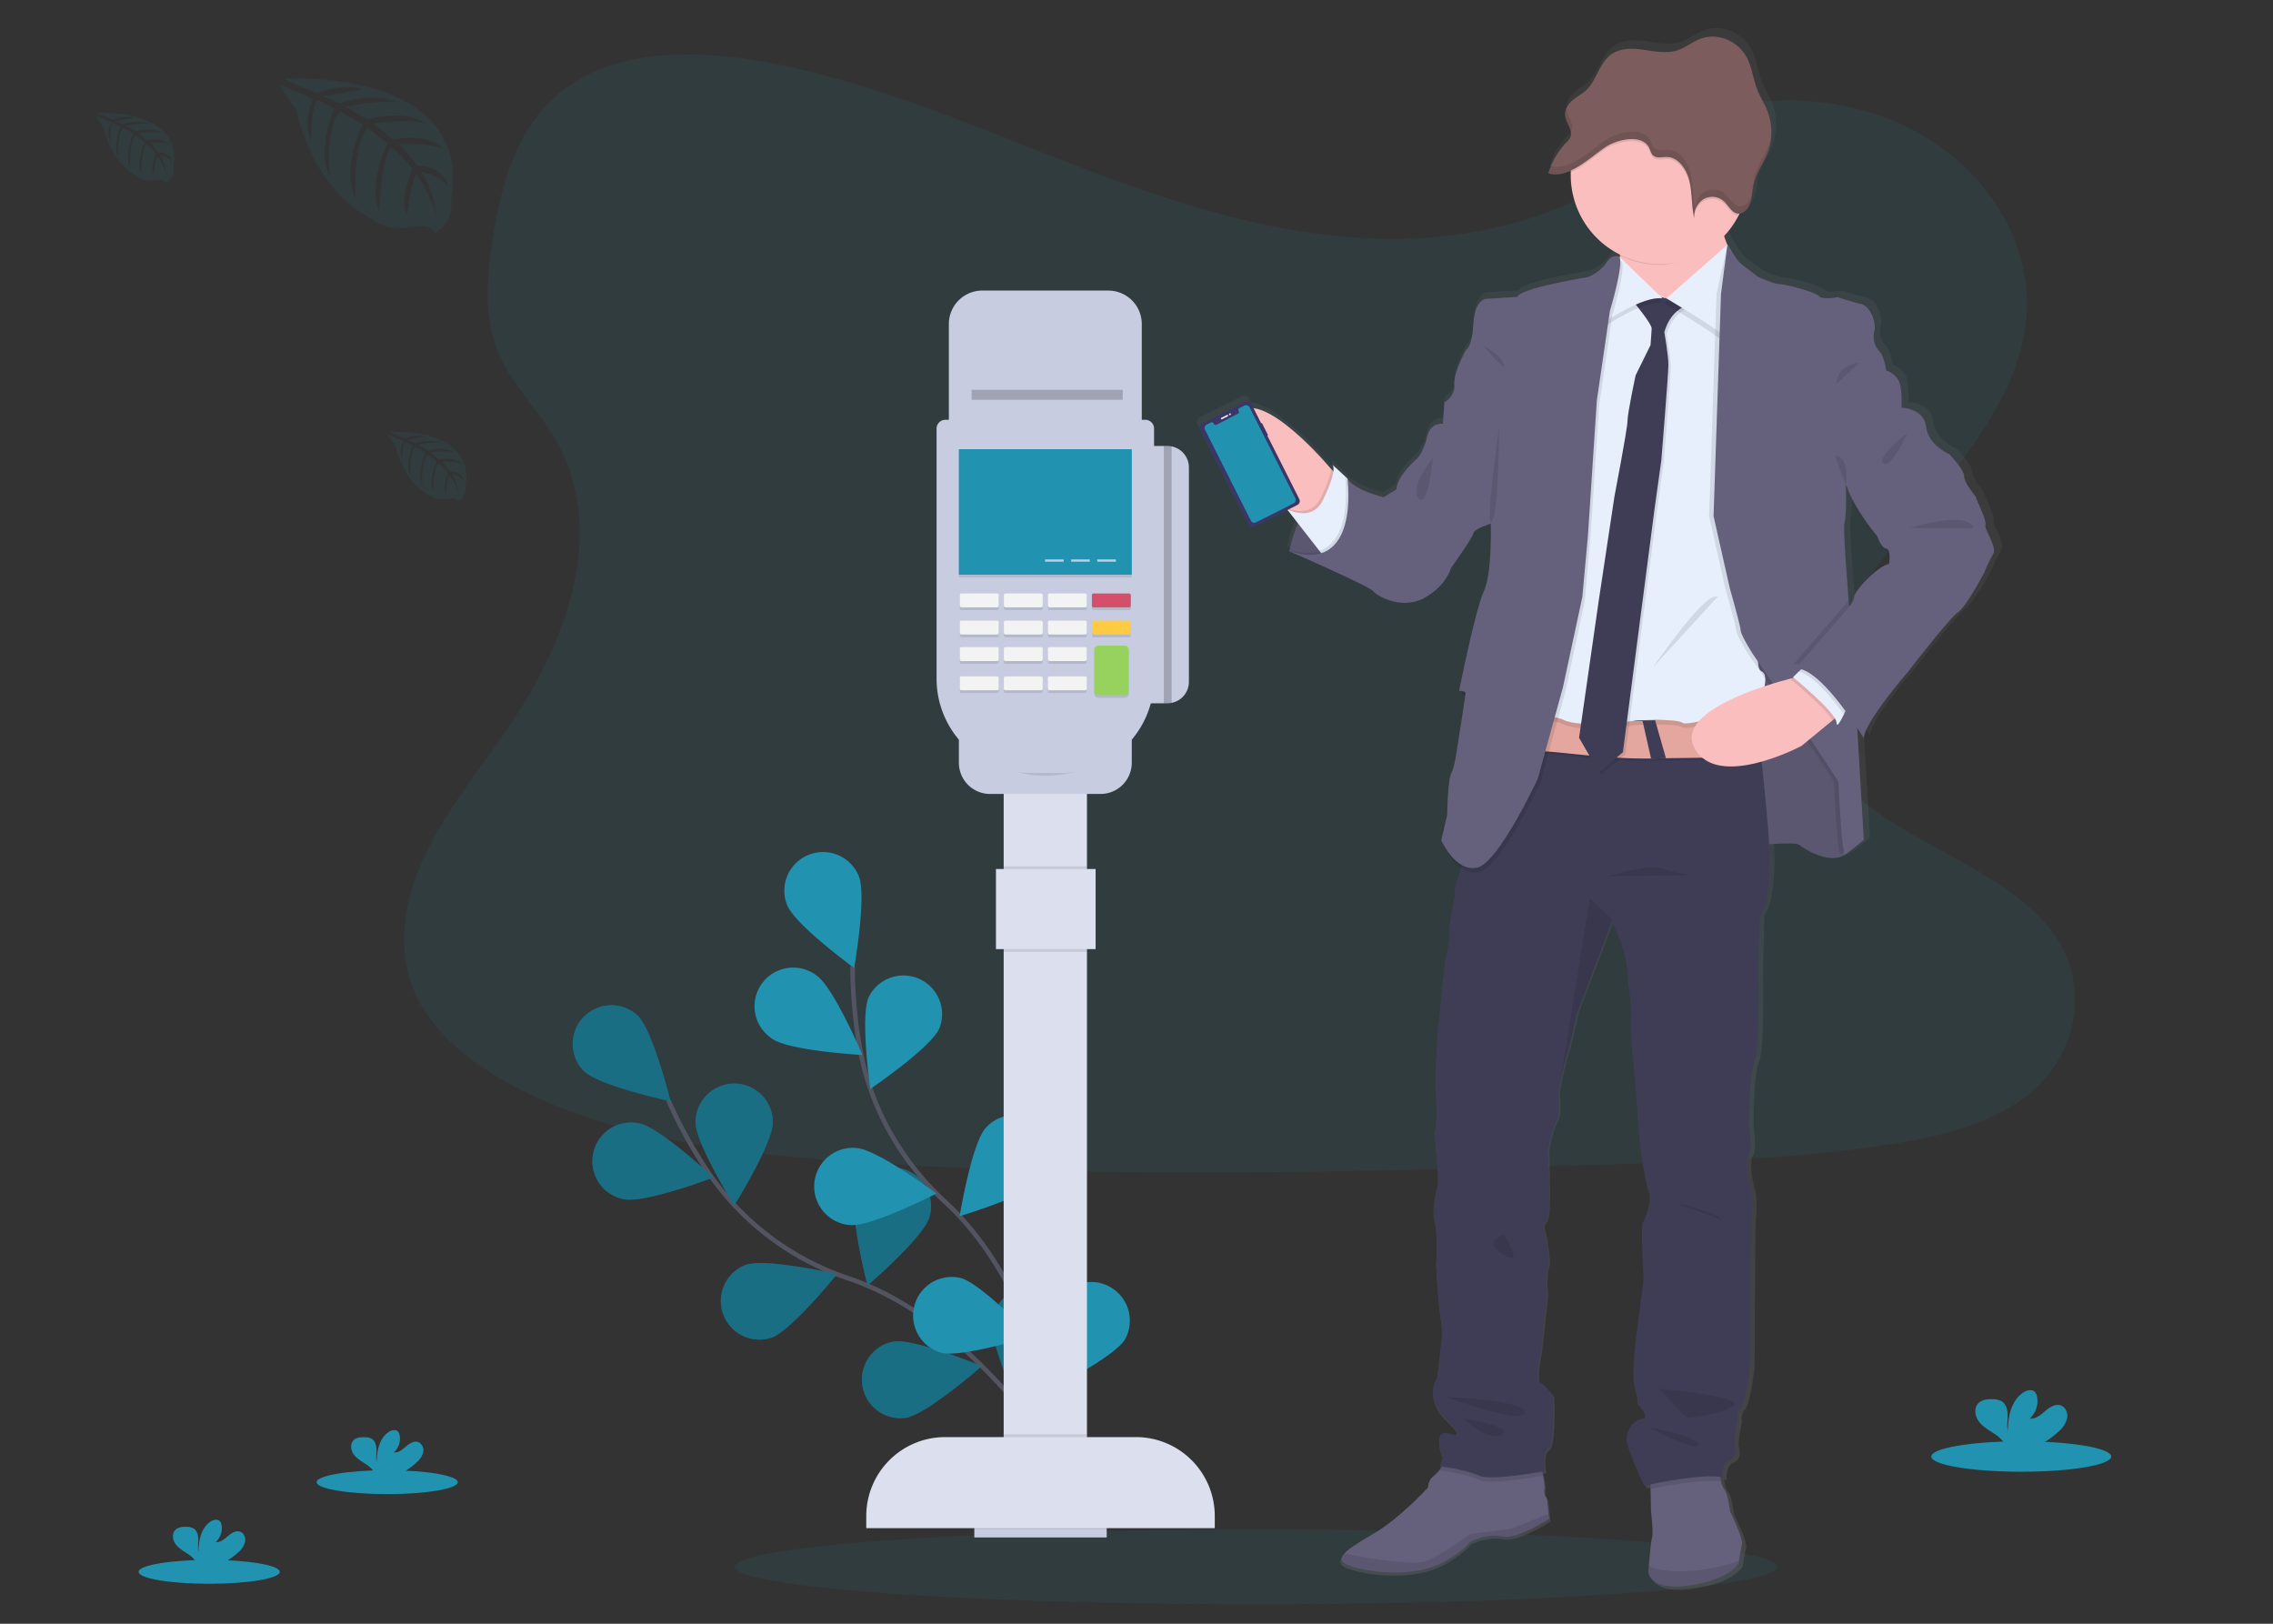 <svg id="dad45462-3683-403f-af52-46fed5253ca2" xmlns="http://www.w3.org/2000/svg" xmlns:xlink="http://www.w3.org/1999/xlink" viewBox="0 0 992.13 708.66"><rect x="0" y="0" width="992.13" height="708.66" fill="#333333" stroke="none"/><defs><style>.cls-1,.cls-3{fill:#2193b0;}.cls-1,.cls-13,.cls-7{opacity:0.1;}.cls-1,.cls-17,.cls-4,.cls-7{isolation:isolate;}.cls-2,.cls-23{fill:none;}.cls-2{stroke:#535461;stroke-miterlimit:10;stroke-width:2px;}.cls-4{opacity:0.25;}.cls-5{fill:url(#linear-gradient);}.cls-6{fill:#65617d;}.cls-8{fill:#fbbebe;}.cls-9{fill:#e7effd;}.cls-10{fill:#3f3d56;}.cls-11{fill:#e3a79f;}.cls-12{fill:#7c5c5c;}.cls-14{fill:#3a3768;}.cls-15{fill:#e6e8ec;}.cls-16{fill:#c7cce1;}.cls-17{opacity:0.2;}.cls-18{fill:#dcdfed;}.cls-19{fill:#f2f3f3;}.cls-20{fill:#d44f6a;}.cls-21{fill:#fecb42;}.cls-22{fill:#97d25e;}</style><linearGradient id="linear-gradient" x1="778.78" y1="-27.3" x2="778.78" y2="654.33" gradientTransform="matrix(1, 0, 0, -1, -80.59, 666.52)" gradientUnits="userSpaceOnUse"><stop offset="0" stop-color="gray" stop-opacity="0.25"/><stop offset="0.54" stop-color="gray" stop-opacity="0.12"/><stop offset="1" stop-color="gray" stop-opacity="0.1"/></linearGradient></defs><title>service</title><path class="cls-1" d="M600.07,104.16c-46.75-1.62-91.28-16.72-133.8-33.19S381.62,36.17,336,27.42c-29.35-5.63-62.91-6.42-86.57,9.31C226.67,51.87,219.31,78,215.36,102.27c-3,18.25-4.72,37.46,3.43,54.54,5.65,11.85,15.7,21.83,22.65,33.19,24.17,39.54,7.08,88.28-19.11,126.88-12.29,18.06-26.55,35.34-36,54.58s-13.87,41.36-5.58,61c8.23,19.47,27.82,34.13,49.09,44.43,43.12,20.91,94,26.89,143.48,30.28,109.68,7.5,219.94,4.23,329.92,1,40.7-1.2,81.57-2.42,121.6-8.72C847,496,870,490.42,886.15,477c20.49-17,25.57-45.78,11.85-67.1-23-35.75-86.72-44.63-102.81-83-8.86-21.12.24-44.65,13.11-64.23,27.63-42,73.93-78.88,76.36-126.9,1.69-33-20.58-66-55-81.63C793.57,37.81,743.56,39.87,716.94,67,689.51,94.87,641.35,105.6,600.07,104.16Z" transform="translate(0 0)"/><path class="cls-2" d="M468.1,646.84s-38.94-69-97.61-88.87a120,120,0,0,1-60.81-45.49,202.13,202.13,0,0,1-17.94-32.27" transform="translate(0 0)"/><path class="cls-3" d="M254.86,467.45c6.68,6.48,37.81,13.2,37.81,13.2s-7.62-30.91-14.32-37.4a16.87,16.87,0,0,0-23.49,24.21Z" transform="translate(0 0)"/><path class="cls-3" d="M272.46,523.39c9.14,1.81,38.94-9.47,38.94-9.47s-23.22-21.8-32.35-23.62a16.87,16.87,0,0,0-7.2,33l.63.12Z" transform="translate(0 0)"/><path class="cls-3" d="M336.58,583.9c8.8-3,28.78-27.82,28.78-27.82s-31-7.1-39.84-4.05a16.87,16.87,0,0,0,11,31.88Z" transform="translate(0 0)"/><path class="cls-3" d="M395.41,618.8c9.19-1.52,33.09-22.55,33.09-22.55s-29.4-12.25-38.59-10.73a16.87,16.87,0,0,0,5.49,33.28Z" transform="translate(0 0)"/><path class="cls-3" d="M337.34,489.76c0,9.31-16.85,36.34-16.85,36.34s-16.88-27-16.89-36.32a16.87,16.87,0,0,1,33.74,0Z" transform="translate(0 0)"/><path class="cls-3" d="M405.62,531.42c-2.78,8.89-26.95,29.62-26.95,29.62s-8-30.82-5.24-39.71A16.87,16.87,0,0,1,406,530q-.19.71-.44,1.39Z" transform="translate(0 0)"/><path class="cls-3" d="M466.43,581c-1.24,9.23-21.55,33.76-21.55,33.76s-13.12-29-11.85-38.25A16.86,16.86,0,1,1,466.45,581Z" transform="translate(0 0)"/><path class="cls-4" d="M254.86,467.45c6.68,6.48,37.81,13.2,37.81,13.2s-7.62-30.91-14.32-37.4a16.87,16.87,0,0,0-23.49,24.21Z" transform="translate(0 0)"/><path class="cls-4" d="M272.46,523.39c9.14,1.81,38.94-9.47,38.94-9.47s-23.22-21.8-32.35-23.62a16.87,16.87,0,0,0-7.2,33l.63.12Z" transform="translate(0 0)"/><path class="cls-4" d="M336.58,583.9c8.8-3,28.78-27.82,28.78-27.82s-31-7.1-39.84-4.05a16.87,16.87,0,0,0,11,31.88Z" transform="translate(0 0)"/><path class="cls-4" d="M395.41,618.8c9.19-1.52,33.09-22.55,33.09-22.55s-29.4-12.25-38.59-10.73a16.87,16.87,0,0,0,5.49,33.28Z" transform="translate(0 0)"/><path class="cls-4" d="M337.34,489.76c0,9.31-16.85,36.34-16.85,36.34s-16.88-27-16.89-36.32a16.87,16.87,0,0,1,33.74,0Z" transform="translate(0 0)"/><path class="cls-4" d="M405.62,531.42c-2.78,8.89-26.95,29.62-26.95,29.62s-8-30.82-5.24-39.71A16.87,16.87,0,0,1,406,530q-.19.71-.44,1.39Z" transform="translate(0 0)"/><path class="cls-4" d="M466.43,581c-1.24,9.23-21.55,33.76-21.55,33.76s-13.12-29-11.85-38.25A16.86,16.86,0,1,1,466.45,581Z" transform="translate(0 0)"/><path class="cls-2" d="M465.86,645.47s-7.62-78.86-53.21-120.81c-19.13-17.61-32.42-40.63-37.16-66.22a201.52,201.52,0,0,1-3.33-36.78" transform="translate(0 0)"/><path class="cls-3" d="M343.6,395.06c3.48,8.64,29.22,27.39,29.22,27.39s5.54-31.36,2.07-40a16.88,16.88,0,0,0-31.32,12.61Z" transform="translate(0 0)"/><path class="cls-3" d="M337,453.33c7.62,5.36,39.42,7.11,39.42,7.11s-12.38-29.34-20-34.7A16.87,16.87,0,1,0,336.55,453l.47.33Z" transform="translate(0 0)"/><path class="cls-3" d="M371.12,534.66c9.31.78,37.61-13.76,37.61-13.76s-25.5-19.1-34.79-19.85a16.87,16.87,0,0,0-3.57,33.55Z" transform="translate(0 0)"/><path class="cls-3" d="M410.76,590.39c9,2.34,39.4-7.21,39.4-7.21s-21.91-23.11-30.93-25.44a16.87,16.87,0,0,0-8.46,32.65Z" transform="translate(0 0)"/><path class="cls-3" d="M410,448.87c-3.78,8.52-30.13,26.39-30.13,26.39s-4.49-31.53-.72-40A16.87,16.87,0,0,1,410,448.87Z" transform="translate(0 0)"/><path class="cls-3" d="M455.51,514.63c-6.14,7-36.64,16.17-36.64,16.17s5.15-31.43,11.3-38.42a16.86,16.86,0,1,1,25.34,22.25Z" transform="translate(0 0)"/><path class="cls-3" d="M491,584.62c-4.91,7.94-33.38,22.13-33.38,22.13s-.24-31.84,4.64-39.78A16.88,16.88,0,0,1,491,584.63Z" transform="translate(0 0)"/><ellipse class="cls-1" cx="548.26" cy="683.83" rx="227.52" ry="16.36"/><path class="cls-5" d="M870.11,227.1c.66-1.8-4.29-11.81-4.29-12.3s-5.12-6.07-5.12-9.18-6.77-9.84-6.77-9.84-9.08-3.78-10.07-12S833,175.45,833,175.45h0s0-.75.06-1.88c0-2.54-.08-7.11-1.22-9.6a9.82,9.82,0,0,0-5.62-4.76s-1-6.4-3-8.37A9.4,9.4,0,0,1,820.9,142c1-3.11-1.32-11-6.11-12.13s-10.24-3-10.24-3-.53.1-1.32.21l-.66-.21a29,29,0,0,1-3.47.43,4.35,4.35,0,0,1-2.8-.92c-1.69-1.8-15-5.25-17.5-5.25s-9.58-3.28-9.58-3.28l-7.09-5.41c-2-1.52-5.68-7.67-6.21-8.57l-.07-.12h0a30.41,30.41,0,0,1-1.3-3.58c-.08-.25-.14-.51-.2-.76A39.48,39.48,0,0,0,760.44,91c.17-.32.32-.65.48-1a3.56,3.56,0,0,0,1.07-.17l.43-.17a7.19,7.19,0,0,0,3.5-4.19h0c.12-.36.22-.72.31-1.08l.08-.36c.06-.25.11-.5.16-.75s0-.28.07-.42.08-.49.11-.74,0-.28.06-.41c0-.31.08-.62.12-.93h0c.14-1.16.27-2.32.52-3.45a.12.12,0,0,1,0-.05h0c1-4.45,3.66-8.21,5.56-12.32h0c.27-.59.52-1.19.76-1.79s.46-1.32.65-2c.06-.2.1-.41.16-.61q.19-.74.33-1.5c0-.21.08-.42.12-.64.12-.68.21-1.36.26-2a25.27,25.27,0,0,0-1.69-11.52c-1.24-3.08-3.08-5.86-4.33-8.93-1.9-4.67-2.4-10-4.71-14.39-3.89-7.46-13-11.19-20.57-8.39-3.59,1.34-6.7,3.94-10.35,5.08-4.88,1.56-10.1.39-15.15-.31s-10.63-.76-14.69,2.54c-4.68,3.8-5.92,10.94-10.34,15.11-1.85,1.75-4.14,2.87-6.09,4.49a10,10,0,0,0-3.06,4.17,1.43,1.43,0,0,1-.11.36c0,.12-.08.28-.11.42s-.06.33-.08.49a1.49,1.49,0,0,0,0,.34,5.08,5.08,0,0,0,0,.85h0a7.06,7.06,0,0,0,.14.85,1.69,1.69,0,0,0,.06.22,6.52,6.52,0,0,0,.2.69v.13c.09.25.19.5.3.75l.16.36c0,.1.09.2.14.31a19.47,19.47,0,0,1,1.53,3.81,4.23,4.23,0,0,1-.15,2.54,7.62,7.62,0,0,1-1.83,2.4A34.13,34.13,0,0,0,677,70.65c-.19.51-.36,1-.53,1.53v0l.22.06a11.05,11.05,0,0,0,1.45.31c.28,0,.56.07.85.08a12.87,12.87,0,0,0,3.39-.25l.85-.2A20.21,20.21,0,0,0,686.54,71v1.57a39,39,0,0,0,21.67,34.88c.05.36.09.71.14,1.07s.08.6.11.9L708,109s-3-1.47-5.78,2.79-8.09,6.23-8.09,6.23-30.06,4.76-31.21,8.69l-14,.85s-5,.65-5.44,11-3.14,11.32-3.14,11.32S634.53,160,635,165.27s-4.46,7.87-4.46,7.87l-.66,9.31s-5.45-.85-6.94,5.58-4.12,9.31-4.12,9.31-9.09,7.55-9.58,13.94l-5.61,3.44s-13.05-3-16-8.2l-.91-.85a.63.63,0,0,1-.08-.13.27.27,0,0,0,0,.06c-1.95-1.84-6.09-5.7-5.46-4.81a4.08,4.08,0,0,1,.27,2.64l-1-1.07-2.6-2.89s-19.41-22.29-31.79-23.86l-.94-1.85a2.12,2.12,0,0,0-2.85-.93l-18.68,9.31a2.11,2.11,0,0,0-1,2.82h0l2.09,4.11h0a.19.19,0,0,0-.09.26h0l.74,1.45a.2.2,0,0,0,.27.09h0l.77,1.52h0a.23.23,0,0,0-.1.3l1.4,2.74a.22.22,0,0,0,.29.11h0l.57,1.11h0a.22.22,0,0,0-.09.29l1.42,2.79a.2.2,0,0,0,.27.1h0l13.54,26.76a2.13,2.13,0,0,0,2.85.94l14.34-7.17.51.37,4.23,5.44c-.72,1.69-1.32,3.39-1.83,4.9a1.3,1.3,0,0,1,0,.14c-.11.32-.21.64-.3.95l-.1.32c-.1.31-.19.62-.28.91L563,234a1.47,1.47,0,0,1-.09.31c-.47,1.64-.76,2.91-.92,3.61l-1.09-.34,1.07.46v.17c-.05.22-.07.35-.07.35.32.15.66.3,1,.44,5.78,2.54,34.65,15.18,36.13,17.11,1.65,2.13,12.55,8.36,22.46,3.11s12.05-13.28,12.05-13.28,9.58-13.29,9.91-15.24,7.76-4.23,7.76-4.23.66,22-3.14,30-10.9,43.62-10.9,43.62a5.21,5.21,0,0,1,1.41-.08l-.41,2.06a4.69,4.69,0,0,1,1.74,0c-.52,4-3.55,22.85-3.55,22.85s-1,8.53-2.65,11.48-1.81,18.37-1.81,18.37l-2.64,11.16s.35.77,1,1.92v0s2.84,6.3,7.62,9.83a20.16,20.16,0,0,1-1.33,5.08c-1.69,3.28-1.32,7.87-1.32,7.87s-2.8,12.62-2.48,16.23-1.88,12.46-1.88,12.46l-3,28.53s-2,24.76-1,31.49-.66,15.9-.66,15.9,2,19.52,1.48,21.64-3,11.32-1.48,16.4.66,19,.66,19,1,18.38,2.14,24.28-.33,13.45-.33,13.45-1.16,12.63-1.69,12.63-4.79,8.68,4,17.22,3.35,7.19,3.35,7.19-6.94-3.44-6.11,3.61c.78,6.71,1.87,5,2,4.77l-1.69,5.39,1.16.16-1,1.15a26.06,26.06,0,0,1-3.33,3.45c-2,1.47-2.15,4.75-2.15,4.75s-12.21,13.29-23.61,20c-6,3.54-11.17,6.53-13.42,9-2,2.23-1.69,4,2.54,5.43,8.92,3,24.61,4.43,35.83.66A41.79,41.79,0,0,0,642,674.14s7.11-3.61,14-2.3,20.8-7.7,20.8-7.7l-.25-2.33-.74-6.7a5.17,5.17,0,0,1-1.16-4.1c.23-1-.12-3.45-.57-5.92-.12-.65-.25-1.3-.37-1.9l1.27-.24s-1.64-8.36,1.33-10,2.14-23.12,2.14-23.12-3.8-4.92-5.78-5.74-.17-11,.17-12.3,3-26.73,3-26.73-1-8,.33-11.48-1.65-16.73-1.65-16.73-1-1.64.85-3.61,1.13-19.46,1.13-19.46-.16-8.85-.16-11.16,2-10.66,3.79-13.44.67-11.49.67-11.49h0l.1-.65a7.25,7.25,0,0,1,.14-.93l.15-.85A124.27,124.27,0,0,1,684.45,461c2.15-6.89,4.63-19,4.63-19l15.39-40.09.18-.47s7.09,13.12,7.09,25.27c0,0,1.83,14.59,1.33,18.53s1.49,22.46,1.49,22.46,2.14,26.56,2.14,27.71,2.64,21.65,4.3,24.77-1.69,12.62-2.65,13.6.33,25.1.33,25.1-2.48,19-3,23-2.48,19-.85,24.94,1,6.72,1,6.72,5.92,6.07,2.48,6.56a9.1,9.1,0,0,0-6.61,12c2.13,7.05,7.28,17.55,7.28,17.55s1-.23,2.73-.58V651l.2,9.78s1.15,9.31.49,11.49c-.48,1.55-1.14,8.9-1.46,12.7-.12,1.41-.19,2.34-.19,2.34s0,8.68,18.32,6.07,21.63-9.84,21.63-9.84l.14-.91c.27-1.69.85-5.17,1.35-7.13.67-2.63-5.27-14.44-5.27-14.44s-1-8-2.65-9.84a8.7,8.7,0,0,1-1.33-3.44c-.15-.66-.28-1.35-.39-2,.43.06.85.14,1.22.22,0,0-1-5.74,2.82-7.55s2.8-5.57,2.31-7.21,1.48-10.82,1.48-10.82a5.36,5.36,0,0,1,1.32-5.25c2.32-2.3,4.13-18.38,4.13-18.38l.4-61.92s1.16-11-.16-15.42-2.65-13-.85-15.24.17-13,.17-13,0-22.47,2.47-28,1.69-40.84,1.69-40.84l.65-23.12s5.39-5.08,4.11-31.72c5.76-.36,12.25-.57,13.23.23,1.81,1.47,13.54,9,20.47,4.23,1.49-.66,8.25-6.4,8.25-6.4l-2.91-49.17c1.82,2.74,2.92,4.56,2.92,4.56,0-6.89,19.47-29.19,19.47-29.19s18.16-23.45,22.13-26.24S869.63,248,869.63,248a72.56,72.56,0,0,1,4-8.2C875.4,236.79,869.45,228.92,870.11,227.1Zm-42.61,17.22c-5,.49-15.35,11.81-15.52,14.26-.08,1.3-1.18,3-2.19,4.41-.08-1-.16-2-.25-3-1.17-14.49-2.42-32.16-1.85-33.86,1-3,.65-16.23.65-16.23h0l.19-.25c3.33,10.29,13.67,22.43,13.67,22.43s1.82,5.25,4,5.41,1.34,6.86,1.34,6.86Z" transform="translate(0 0)"/><path class="cls-6" d="M562.74,240.58s6-31.57,25.39-31.73L602.28,238l-9.44,6.51S572.34,245.14,562.74,240.58Z" transform="translate(0 0)"/><path class="cls-7" d="M602.28,238l-9.44,6.52s-14.39.46-24.75-2.08a28.54,28.54,0,0,1-5.36-1.83,1.87,1.87,0,0,1,.11-.51,1,1,0,0,1,0-.12,71.45,71.45,0,0,1,3.66-11.6c.59-1.41,1.27-2.88,2-4.33,2.84-5.46,6.82-10.81,12.27-13.46a16.76,16.76,0,0,1,6.46-1.69h.86l.3.64,4.79,9.84Z" transform="translate(0 0)"/><path class="cls-6" d="M763.09,369.16s20.31-2,22.13-.49,13.35,9,20.18,4.23,2.28-21.16,2.28-21.81-.64-23.92-.64-23.92l-12.21-16.44L779.52,282l-31.25-3.09.85,45.71L749,348Z" transform="translate(0 0)"/><path class="cls-7" d="M763.09,369.16s20.31-2,22.13-.49,13.35,9,20.18,4.23,2.28-21.16,2.28-21.81-.64-23.92-.64-23.92l-12.21-16.44L779.52,282l-31.25-3.09.85,45.71L749,348Z" transform="translate(0 0)"/><path class="cls-8" d="M584.05,208s-1.62,19.86-14,20.18c0,0-3.5-2.12-8.22-5.64-10.87-8.13-28.12-23.77-23.35-38.31,6.84-20.83,40,17.58,40,17.58l2.54,2.86Z" transform="translate(0 0)"/><path class="cls-7" d="M584.05,208s-1.62,19.86-14,20.18c0,0-3.5-2.12-8.22-5.64l-1.06-1.35a16.16,16.16,0,0,0,6.77,1.82c3.11.07,6.6-1.08,8.85-5.57a70.89,70.89,0,0,0,3.39-7.88,23.24,23.24,0,0,0,1.25-4.88Z" transform="translate(0 0)"/><path class="cls-9" d="M578.69,244l-2.78-3.58-9.4-12.06-4.77-6.16A16.08,16.08,0,0,0,568.5,224c3.11.07,6.6-1.08,8.85-5.58a70.61,70.61,0,0,0,3.39-7.88c1.55-4.39,1.52-6.65,1-7.41s3.45,3,5.37,4.77l.07.07.91.85.33.66,4.71,9.43.05.4C593.59,222.32,595.18,241.31,578.69,244Z" transform="translate(0 0)"/><path class="cls-6" d="M676.18,662.92s-13.67,9-20.5,7.62-13.84,2.29-13.84,2.29a41.19,41.19,0,0,1-17.26,11.23c-11.06,3.74-26.52,2.28-35.3-.66-4.16-1.38-4.49-3.17-2.5-5.37,2.23-2.46,7.33-5.43,13.24-8.95,11.22-6.67,23.27-19.86,23.27-19.86s.16-3.25,2.12-4.71a25.26,25.26,0,0,0,3.28-3.39c1.74-2.07,3.39-4.23,3.39-4.23l40.2,1.3s.69,2.9,1.22,5.87c.45,2.43.8,4.9.57,5.86A5.29,5.29,0,0,0,675.2,654l.72,6.64Z" transform="translate(0 0)"/><path class="cls-6" d="M760.33,674.15c-.48,1.95-1.07,5.44-1.33,7.08-.09.56-.14.9-.14.9s-3.26,7.16-21.32,9.77-18.06-6-18.06-6,.07-.93.19-2.33c.31-3.81,1-11.1,1.44-12.65.65-2.12-.48-11.39-.48-11.39l-.19-9.7L720.3,643l29.95-3.1a57.29,57.29,0,0,0,1,6.67,8.46,8.46,0,0,0,1.31,3.39c1.63,1.8,2.61,9.77,2.61,9.77S761,671.54,760.33,674.15Z" transform="translate(0 0)"/><path class="cls-7" d="M672.31,638.18s.69,2.9,1.22,5.87c-4.34.8-23.33,4.09-28.08,1.79-5.37-2.61-16.93-4.07-16.93-4.07l.19-.66c1.74-2.07,3.39-4.23,3.39-4.23Z" transform="translate(0 0)"/><path class="cls-7" d="M751.19,646.64c-7.62-1.29-24.22,1.83-30.78,3.17l-.14-6.77,29.95-3.1A57.29,57.29,0,0,0,751.19,646.64Z" transform="translate(0 0)"/><path class="cls-10" d="M768.13,399.92l-.65,22.95s.85,35-1.63,40.53-2.45,27.83-2.45,27.83,1.63,10.58-.16,12.85-.49,10.75.85,15.14.15,15.3.15,15.3L763.92,596s-1.79,15.95-4.07,18.23a5.33,5.33,0,0,0-1.3,5.21s-2,9.11-1.46,10.74,1.46,5.37-2.28,7.15-2.78,7.49-2.78,7.49c-8.95-2.12-34.33,3.59-34.33,3.59S712.63,638,710.54,631s3.1-11.39,6.51-11.85-2.44-6.52-2.44-6.52.65-.85-1-6.67.32-20.84.85-24.74,2.93-22.79,2.93-22.79-1.3-23.92-.32-24.9,4.23-10.42,2.61-13.54-4.23-23.44-4.23-24.55S713.35,468,713.35,468s-1.95-18.39-1.46-22.29-1.3-18.38-1.3-18.38c0-12.05-7-25.07-7-25.07l-.18.47-15.13,39.78s-2.44,12-4.56,18.88a123.69,123.69,0,0,0-3.17,14.13l-.14.85c-.06.36-.11.68-.14.91l-.1.66h0s1.13,8.62-.65,11.39-3.82,11.06-3.82,13.37.15,11.08.15,11.08.66,17.41-1.13,19.37-.85,3.58-.85,3.58,2.94,13.18,1.63,16.6-.32,11.38-.32,11.38-2.58,25.17-2.87,26.49-2.12,11.39-.17,12.21,5.7,5.7,5.7,5.7.85,21.32-2.11,22.95-1.31,9.93-1.31,9.93-23.59,4.56-29,2-16.93-4.07-16.93-4.07l1.62-5.35c-.09.19-1.17,1.92-1.94-4.74-.85-7,6-3.58,6-3.58s5.37,1.3-3.27-7.16-4.39-17.09-3.9-17.09,1.63-12.53,1.63-12.53,1.46-7.49.32-13.35-2.11-24.09-2.11-24.09.85-13.83-.65-18.88,1-14.16,1.46-16.29-1.46-21.48-1.46-21.48,1.63-9.11.65-15.78,1-31.25,1-31.25l2.93-28.32s2.11-8.79,1.79-12.37S635,391.49,635,391.49s-.32-4.56,1.3-7.81,2.29-14,2.29-14l15.62-35.81,7.62-31.57,103.35-1s.38,2.73,1,7.71,1.52,12.35,2.54,21.44c.9,8.26,1.88,18,2.84,28.78C774.64,393.73,768.13,399.92,768.13,399.92Z" transform="translate(0 0)"/><path class="cls-8" d="M758.53,114.94l-24.1,25.72s-30.91-12.37-27.66-16.61c1.26-1.64,1.06-6.77.33-12.51-1.14-9-3.58-19.39-3.58-19.39s54-8.79,49.46.32c-1.69,3.33-1.37,7.22-.34,10.81A40.63,40.63,0,0,0,758.53,114.94Z" transform="translate(0 0)"/><path class="cls-7" d="M753,92.47c-1.69,3.33-2.45,3.66-1.41,7.25-7.07,7.62-16.08,15.87-27.22,15.87a38.54,38.54,0,0,1-17.25-4c-1.14-9-3.58-19.39-3.58-19.39S757.55,83.37,753,92.47Z" transform="translate(0 0)"/><path class="cls-8" d="M763.09,75.87A38.74,38.74,0,1,1,685.61,77q0-.57,0-1.14v-.56a38.73,38.73,0,1,1,77.46.56h0Z" transform="translate(0 0)"/><path class="cls-7" d="M768.7,331.42c-5.13,0-22.22.19-41.31.49h-.23l-6.31.1h-.19c-22.64.36-45-4.06-53.91-3.22-19,1.79,6.83-17.58,6.83-17.58a159.15,159.15,0,0,0,43.38,4.38l5.48-.28c17.31-1,34.7-2.61,43.78-5.33C766.83,315,767.72,322.36,768.7,331.42Z" transform="translate(0 0)"/><path class="cls-11" d="M768.7,330.44c-5.13,0-22.22.19-41.31.48h-.23l-6.31.11h-.19c-22.64.36-45-4.06-53.91-3.22-19,1.79,6.83-17.57,6.83-17.57a159.54,159.54,0,0,0,43.38,4.38l5.48-.29c17.31-1,34.7-2.61,43.78-5.33C766.83,314,767.72,321.35,768.7,330.44Z" transform="translate(0 0)"/><path class="cls-7" d="M713.93,125.68l-29.95,14-23.11,178.7s13.67-6.18,21.48-2.28,31.89.33,31.89.33,17.58-1,20.19,1,33.2-8.13,33.2-8.13,5.54-12.37,1.3-14.32,1.3-21.16,1.3-21.16l-2.61-128.9-5.21-16.6-14-8.46L734.1,131.21l-6.77,1Z" transform="translate(0 0)"/><path class="cls-9" d="M713.93,123.72l-29.95,14L660.88,316.43s13.67-6.19,21.48-2.28,31.89.32,31.89.32,17.58-1,20.19,1,33.2-8.13,33.2-8.13,5.54-12.37,1.3-14.32,1.3-21.16,1.3-21.16l-2.61-128.92-5.21-16.6-14-8.46-14.34,11.4-6.77,1Z" transform="translate(0 0)"/><path class="cls-7" d="M713.44,132s8.62,10.25,8.46,12.37-.48,7.16-.48,7.16l-6.52,13.19s-3.58,16.44-3.58,19.86-5.7,33-5.7,33l-6.83,45.57-8.62,59.73L699,338l10.42-8.79,13.83-106.45,2.93-21s3.09-37.76,3.09-41.66S727.44,146,727.44,146s2.12-9.77,10.9-12-.65-.49-.65-.49l-5.08-4.07-4.39,1.79S716,127.47,713.44,132Z" transform="translate(0 0)"/><path class="cls-10" d="M712.47,131.07s8.62,10.25,8.46,12.37-.49,7.16-.49,7.16l-6.51,13.19s-3.54,16.42-3.54,19.83-5.7,33-5.7,33l-6.88,45.64L689.24,322,698,337.1l10.37-8.81,13.85-106.42,2.93-21s3.09-37.76,3.09-41.67S726.48,145,726.48,145s2.12-9.76,10.9-12-.65-.48-.65-.48l-5.08-4.07-4.33,1.78S715.08,126.49,712.47,131.07Z" transform="translate(0 0)"/><path class="cls-7" d="M706.77,114s-1.3,1-1.63,7.48-4.88,21.16-4.88,21.16,16.93-11.72,25.39-10.42Z" transform="translate(0 0)"/><path class="cls-9" d="M706.77,112s-1.3,1-1.63,7.49-4.88,21.16-4.88,21.16,16.93-11.71,25.39-10.41Z" transform="translate(0 0)"/><path class="cls-7" d="M753,108.75l-26.7,23.44s22.46,13.35,25.39,16.61,5.86-31.9,5.86-31.9Z" transform="translate(0 0)"/><path class="cls-9" d="M754,106.8l-26.65,23.42s22.46,13.34,25.39,16.6,5.87-31.9,5.87-31.9Z" transform="translate(0 0)"/><path class="cls-7" d="M707.75,114s-2.93-1.46-5.7,2.77-8,6.18-8,6.18-29.62,4.72-30.76,8.62l-13.83.85s-4.88.64-5.37,10.9S641,154.49,641,154.49s-5.7,10.09-5.21,15.29-4.39,7.81-4.39,7.81l20.31,52.89s.65,21.81-3.1,29.79-10.74,43.29-10.74,43.29,2.94-.65,2.77,1.3S637,328.14,637,328.14s-1,8.46-2.6,11.39-1.79,18.23-1.79,18.23L630,368.83s6.19,13.84,15.62,11.85,26.64-38.85,26.64-38.85L683.21,302l8.46-39.38,2.44-26.69L698,176.8l5.7-39.06S710,116.73,707.75,114Z" transform="translate(0 0)"/><path class="cls-6" d="M706.77,112s-2.93-1.46-5.7,2.77-8,6.19-8,6.19-29.62,4.71-30.76,8.62l-13.84.85s-4.88.65-5.37,10.9-3.1,11.23-3.1,11.23-5.7,10.09-5.21,15.29-4.39,7.81-4.39,7.81l20.31,52.89s.65,21.81-3.09,29.79-10.74,43.29-10.74,43.29,2.93-.65,2.77,1.3-3.58,23.27-3.58,23.27-1,8.46-2.61,11.39-1.79,18.23-1.79,18.23l-2.58,11s6.19,13.84,15.62,11.85,26.53-38.89,26.53-38.89L682.2,300l8.46-39.39,2.45-26.69L697,174.8l5.7-39.06S709,114.78,706.77,112Z" transform="translate(0 0)"/><path class="cls-7" d="M602.28,238l-9.44,6.52s-14.39.46-24.75-2.08l-5.25-2.34-1.06-.46,1.08.34c5.44,1.62,9.7,1.58,13,.47,13.36-4.49,11.85-26.55,11.37-31.55-.05-.5-.08-.85-.11-.95a.27.27,0,0,1,0-.06l.08.13a6,6,0,0,0,.62.85c.19.21.38.43.59.63h0l4.71,9.43.05.4Z" transform="translate(0 0)"/><path class="cls-6" d="M635,174.34l-4.55,1.3-.65,9.31s-5.37-.85-6.84,5.54-4.06,9.31-4.06,9.31-9,7.49-9.45,13.83L603.92,217s-12.87-3-15.79-8.17c0,0,5.86,42-25.39,31.73,0,0,35,15.3,36.62,17.42s12.37,8.29,22.13,3.09,11.88-13.21,11.88-13.21,9.44-13.19,9.77-15.14,7.62-4.23,7.62-4.23l14-33.86Z" transform="translate(0 0)"/><path class="cls-7" d="M749.25,128.28,754,106.8s2.12,7,4.23,8.62l7,5.37s7,3.26,9.44,3.26,15.62,3.39,17.25,5.21,8.14.49,8.14.49,5.37,1.79,10.09,2.93,7,9,6,12a9.39,9.39,0,0,0,2.29,8.79c1.95,2,2.93,8.3,2.93,8.3a9.52,9.52,0,0,1,5.53,4.71c1.63,3.58,1.14,11.39,1.14,11.39L803.77,212.1s.32,13.19-.65,16.08,3.39,52.73,3.39,52.73l5.08,85.61s-6.67,5.7-8.13,6.35-2.94-30.28-2.94-31.41-37.59-56.31-37.59-56.31-5.08-8.14-5.08-9.93S753.12,257,753.12,257L746,225.25Z" transform="translate(0 0)"/><path class="cls-6" d="M830,176.06c0,1.12-.06,1.86-.06,1.86l-24.23,34.15h0s.34,13.18-.64,16.08c-.57,1.69.68,19.21,1.83,33.59.85,10.39,1.59,19.14,1.59,19.14l2.14,36.31,2.89,49.3s-6.67,5.7-8.13,6.35-2.93-30.28-2.93-31.42-37.6-56.3-37.6-56.3-5.08-8.14-5.08-9.93S755.1,257,755.1,257l-7.16-31.74,3.25-97L754,106.74s4.07,7,6.19,8.62,7,5.37,7,5.37,7,3.26,9.45,3.26,15.62,3.39,17.25,5.21,8.14.49,8.14.49,5.37,1.79,10.08,2.93,7,9,6,12a9.39,9.39,0,0,0,2.28,8.79c2,2,2.93,8.29,2.93,8.29a9.56,9.56,0,0,1,5.54,4.73C830,169,830.08,173.52,830,176.06Z" transform="translate(0 0)"/><path class="cls-7" d="M631.1,609.7c.85,0,35,1.3,34.34,6.84S631.1,609.7,631.1,609.7Z" transform="translate(0 0)"/><path class="cls-7" d="M638.75,619s22.95,3.74,16.93,7.16S638.75,619,638.75,619Z" transform="translate(0 0)"/><path class="cls-7" d="M724,606.12s38.09,3.26,32.39,7.48-19.21,4.88-19.86,5.08S724,606.12,724,606.12Z" transform="translate(0 0)"/><path class="cls-7" d="M719.47,622.89s21.16,3.58,21.8,7.62S719.47,622.89,719.47,622.89Z" transform="translate(0 0)"/><path class="cls-7" d="M731.18,524.91s19.37,4.55,20.51,7.62Z" transform="translate(0 0)"/><path class="cls-7" d="M656.48,538.91s-10.09,2.93-.32,8.79S656.48,538.91,656.48,538.91Z" transform="translate(0 0)"/><path class="cls-7" d="M701.24,382.5c1.14,0,18.88-5.86,25.06-3.25s13.84,2.6,13.84,2.6Z" transform="translate(0 0)"/><path class="cls-7" d="M703.52,401.08l-.18,1.61-15.13,39.78s-2.44,12-4.56,18.88a123.69,123.69,0,0,0-3.17,14.13l13.43-83.3Z" transform="translate(0 0)"/><path class="cls-10" d="M727.15,330.92l-6.31.11h-.19l-3.7-16.4c1.82-.09,3.64-.19,5.48-.3Z" transform="translate(0 0)"/><path class="cls-8" d="M803.93,311.06l-4.05,3.33-13.54,11.14s-36.62,19.54-46.71,1c-8.9-16.34,32.63-28,42.63-30.56,1.36-.35,2.13-.52,2.13-.52Z" transform="translate(0 0)"/><path class="cls-7" d="M647.53,151.07s7.16,3.25,8.79,7.81S647.53,151.07,647.53,151.07Z" transform="translate(0 0)"/><path class="cls-7" d="M625.4,199.89s-10.42,12.7-6.19,17.58S625.4,199.89,625.4,199.89Z" transform="translate(0 0)"/><path class="cls-7" d="M811.58,158.23s-9.77,1-10.09,9.44Z" transform="translate(0 0)"/><path class="cls-7" d="M721.09,291.69c1-1,23.44-34.18,28.64-31.25Z" transform="translate(0 0)"/><path class="cls-7" d="M763.09,75.87a38.6,38.6,0,0,1-4.58,18.28l-.29-.05c-2.45-.52-3.73-3.39-5.61-5.16a7.62,7.62,0,0,0-8.79-1.24,8.94,8.94,0,0,0-4.32,8.35c-1.24-5.21-.85-10.76-2.06-16s-4.86-10.5-9.84-10.6c-2.15,0-4.66.8-6.21-.85-.94-1-1.13-2.54-1.84-3.68-3.56-5.77-14.39-2.85-18.84.1-4.28,2.84-9.58,7.69-15.09,10.22a38.73,38.73,0,1,1,77.46.56h0Z" transform="translate(0 0)"/><path class="cls-12" d="M719.55,64c.71,1.18.9,2.72,1.84,3.68,1.55,1.61,4.06.79,6.21.85,5,.08,8.63,5.37,9.84,10.6s.85,10.76,2.06,16a8.92,8.92,0,0,1,4.33-8.35A7.62,7.62,0,0,1,752.61,88c1.88,1.79,3.16,4.65,5.61,5.16s4.82-1.84,5.7-4.43.85-5.43,1.41-8.11c1.11-5.08,4.42-9.23,6.26-14.06a25.49,25.49,0,0,0-.17-18.18c-1.22-3.06-3-5.81-4.23-8.86-1.88-4.64-2.37-9.87-4.65-14.29-3.83-7.4-12.86-11.1-20.27-8.32-3.54,1.33-6.61,3.9-10.2,5.08-4.82,1.54-10,.38-14.94-.31s-10.48-.76-14.48,2.54c-4.6,3.77-5.87,10.85-10.16,15-1.82,1.74-4.08,2.84-6,4.45s-3.57,4-3.39,6.61c.29,3.39,3.59,6.43,2.37,9.56a7.74,7.74,0,0,1-1.8,2.38,33.91,33.91,0,0,0-7.88,13.41c8.71,2.72,18.14-6.88,25-11.42C705.15,61.16,716,58.28,719.55,64Z" transform="translate(0 0)"/><path class="cls-7" d="M803.93,311.06l-4.05,3.33c-3.57-5.92-18.24-17.83-18.24-17.83l.63-.61c1.36-.35,2.13-.52,2.13-.52Z" transform="translate(0 0)"/><path class="cls-9" d="M807.84,305s-1.46,3.62-3,6.77-3.14,6-3.22,3.66c-.16-4.56-19-19.87-19-19.87l2.54-2.49,3-2.88Z" transform="translate(0 0)"/><path class="cls-7" d="M808.5,280.94l2.14,36.31c-5.08-7.86-18.93-28-27.86-27.36L804.42,265a29.12,29.12,0,0,0,2.48-3.19C807.73,272.19,808.5,280.94,808.5,280.94Z" transform="translate(0 0)"/><path class="cls-7" d="M807.84,305s-1.46,3.62-3,6.77c-5.67-7.78-13.47-17-19.7-18.69l3-2.88Z" transform="translate(0 0)"/><path class="cls-6" d="M824.12,173.39l5.86,4.55s9.76.17,10.74,8.3,9.93,11.85,9.93,11.85,6.67,6.67,6.67,9.76,5.08,8.63,5.08,9.12,4.88,10.42,4.23,12.21,5.21,9.61,3.39,12.54a71.75,71.75,0,0,0-3.91,8.13s-7.62,14.65-11.55,17.42-21.8,26-21.8,26-19.21,22.13-19.21,29c0,0-18.72-31.25-29.79-30.47l21.64-24.9s3.75-4.06,3.91-6.51,10.41-13.67,15.29-14.16c0,0,.85-6.67-1.3-6.83s-3.9-5.37-3.9-5.37-14.32-16.93-14.48-27.67S824.12,173.39,824.12,173.39Z" transform="translate(0 0)"/><path class="cls-7" d="M832.75,188.83S819.07,198.92,822,202.17,832.75,188.83,832.75,188.83Z" transform="translate(0 0)"/><path class="cls-7" d="M833.4,230.49s25.39-8.13,28,0Z" transform="translate(0 0)"/><path class="cls-7" d="M676.18,662.92s-13.67,9-20.5,7.62-13.84,2.29-13.84,2.29a41.19,41.19,0,0,1-17.26,11.23c-11.06,3.74-26.52,2.28-35.3-.66-4.16-1.38-4.49-3.17-2.5-5.37,9.56,1.9,30.91,5.69,36.67,2.94,7.48-3.58,18.22-11.39,18.22-11.39s14-2,16-2c1.39,0,12.2-4.46,18.3-7Z" transform="translate(0 0)"/><path class="cls-7" d="M759,681.24c-.09.56-.14.9-.14.9s-3.26,7.16-21.32,9.77-18.06-6-18.06-6,.07-.93.19-2.33C725.37,685.71,737.85,688.14,759,681.24Z" transform="translate(0 0)"/><path class="cls-7" d="M654.29,186.87s0,37.11-3.17,40.77S654.29,186.87,654.29,186.87Z" transform="translate(0 0)"/><path class="cls-7" d="M801,198.83l4.71,13.26S807.6,199.08,801,198.83Z" transform="translate(0 0)"/><g class="cls-13"><path d="M685.93,56.58c1.19-3.06-1.93-6-2.34-9.31a6.13,6.13,0,0,0-.52,2.95c.21,2.46,2,4.77,2.54,7.05A3.85,3.85,0,0,0,685.93,56.58Z" transform="translate(0 0)"/><path d="M739.94,91.63c-1.17-5.14-.85-10.57-2-15.7s-4.85-10.51-9.84-10.6c-2.15,0-4.66.79-6.22-.85-.93-1-1.13-2.54-1.83-3.68-3.56-5.77-14.39-2.84-18.85.11-6.66,4.43-15.8,13.68-24.33,11.58-.41,1-.8,2-1.11,3,8.71,2.72,18.14-6.88,25-11.42,4.44-3,15.29-5.92,18.85-.11.71,1.18.9,2.72,1.84,3.68,1.55,1.61,4.06.79,6.21.85,5,.08,8.63,5.37,9.84,10.6s.85,10.76,2.06,16A8.79,8.79,0,0,1,739.94,91.63Z" transform="translate(0 0)"/><path d="M764.41,85.52c-.85,2.59-3.21,5-5.71,4.43s-3.73-3.39-5.6-5.16a7.62,7.62,0,0,0-8.79-1.23A8.87,8.87,0,0,0,740,91.45a8.46,8.46,0,0,1,3.83-4.71A7.62,7.62,0,0,1,752.61,88c1.88,1.79,3.16,4.65,5.61,5.16s4.82-1.84,5.7-4.43a22.14,22.14,0,0,0,.9-4.67A13,13,0,0,1,764.41,85.52Z" transform="translate(0 0)"/><path d="M772.07,63.36c-1.83,4.82-5.15,9-6.25,14.07-.22,1-.35,2.07-.47,3.12,1.12-5.08,4.41-9.21,6.24-14a25.14,25.14,0,0,0,1.51-6.77A24.73,24.73,0,0,1,772.07,63.36Z" transform="translate(0 0)"/></g><rect class="cls-14" x="551.45" y="184.4" width="0.74" height="6.11" rx="0.32" ry="0.32" transform="translate(-25.34 268.23) rotate(-26.73)"/><rect class="cls-14" x="526.38" y="191.41" width="0.41" height="2.01" rx="0.18" ry="0.18" transform="translate(-30.26 257.51) rotate(-26.74)"/><rect class="cls-14" x="528.36" y="194.71" width="0.47" height="3.5" rx="0.2" ry="0.2" transform="translate(-31.88 258.75) rotate(-26.73)"/><rect class="cls-14" x="530.5" y="198.93" width="0.45" height="3.53" rx="0.19" ry="0.19" transform="translate(-33.56 260.16) rotate(-26.73)"/><rect class="cls-14" x="533.18" y="177.39" width="24.8" height="50.41" rx="1.9" ry="1.9" transform="translate(-32.82 267.05) rotate(-26.73)"/><path class="cls-3" d="M541,178.09a.85.85,0,0,0-.43,1.12l0,.08.08.16a.85.85,0,0,1-.32,1.15l-.08,0L531,185.37a.85.85,0,0,1-1.16-.31l0-.08-.08-.17a.85.85,0,0,0-1.12-.43l-.08,0-1.83.91a1.69,1.69,0,0,0-.76,2.27v0l20,39.64a1.69,1.69,0,0,0,2.27.76h0l16.38-8.25a1.69,1.69,0,0,0,.76-2.27h0l-19.94-39.65a1.69,1.69,0,0,0-2.27-.75h0Z" transform="translate(0 0)"/><rect class="cls-15" x="532.77" y="181.69" width="3.46" height="0.7" rx="0.3" ry="0.3" transform="translate(-24.76 259.86) rotate(-26.73)"/><circle class="cls-15" cx="536.86" cy="180.8" r="0.4"/><path class="cls-1" d="M124.34,34.32s82.22-5,72.53,52.66c0,0,1.92,10.16-7.3,14.8,0,0-.14-4.23-8.46-2.82a38.28,38.28,0,0,1-8.94.42,18.52,18.52,0,0,1-10.92-4.5h0s-23.07-9.52-32.07-47.32c0,0-6.64-8.24-6.38-10.36l13.87,5.92s-4.74,10-1,18.33c0,0,.45-18,3.11-17.55.54.09,7.21,3.47,7.21,3.47s-8.16,17.44-2,30.11c0,0-2.34-21.48,4.55-28.85l9.77,5.7s-9.54,18-3.07,32.71c0,0-1.69-22.54,5.08-31.32l8.85,6.9s-9,17.77-3.5,29.94c0,0,.71-26.24,5.41-28.22,0,0,7.74,6.83,8.93,9.63,0,0-6.14,12.88-2.33,19.69,0,0,2.33-17.48,4.23-17.56,0,0,7.72,11.59,8.52,19.52,0,0-.34-11.81-6.65-20.63,0,0,7.46,1.28,11.85,6.12,0,0-1.2-8.19-13.72-8.9,0,0-6.37-8.79-8.08-9.31,0,0,12.45-1,20,2.3,0,0-6.64-7.73-22.28-4.23l-8.74-7.13s16.39-2.25,23.34.23c0,0-8-6.83-25.7-1.85l-9.53-5.68s14-3,22.3-1.92c0,0-8.79-4.74-25.09.4L141.36,42s10.24-2,13.24-2.33,3.16-1.15,3.16-1.15a35.55,35.55,0,0,0-19.23,2.14S124.09,35.23,124.34,34.32Z" transform="translate(0 0)"/><path class="cls-1" d="M170.38,188.46s37.15-2.24,32.77,23.79c0,0,.85,4.6-3.3,6.69,0,0-.07-1.93-3.81-1.28a16.78,16.78,0,0,1-4,.19,8.39,8.39,0,0,1-4.93-2h0s-10.44-4.32-14.51-21.39c0,0-3-3.72-2.89-4.67l6.27,2.67s-2.14,4.52-.46,8.28c0,0,.2-8.12,1.41-7.92.25,0,3.26,1.57,3.26,1.57s-3.68,7.88-.91,13.6c0,0-1-9.7,2.06-13l4.42,2.58s-4.34,8.13-1.41,14.82c0,0-.75-10.16,2.31-14.15l4,3.11s-4,8-1.58,13.54c0,0,.32-11.85,2.45-12.76,0,0,3.5,3.08,4,4.35,0,0-2.78,5.82-1.06,8.9,0,0,1.06-7.9,1.92-7.93,0,0,3.49,5.23,3.85,8.82a19,19,0,0,0-3-9.31,10.51,10.51,0,0,1,5.33,2.77s-.54-3.7-6.2-4c0,0-2.88-4-3.65-4.23,0,0,5.62-.47,9,1,0,0-3-3.49-10.06-1.9l-4-3.22s7.41-1,10.55.11c0,0-3.61-3.09-11.6-.85l-4.3-2.54s6.31-1.35,10.07-.85c0,0-4-2.14-11.33.18L178.05,192s4.62-.91,6-1.06,1.42-.52,1.42-.52a16,16,0,0,0-8.68,1S170.25,188.86,170.38,188.46Z" transform="translate(0 0)"/><path class="cls-1" d="M42.93,49.31S80.08,47.07,75.7,73.1c0,0,.85,4.6-3.3,6.7,0,0-.07-1.93-3.81-1.28a17.22,17.22,0,0,1-4,.19,8.4,8.4,0,0,1-4.93-2h0S49.18,72.36,45.11,55.29c0,0-3-3.72-2.89-4.68l6.27,2.67s-2.14,4.53-.46,8.29c0,0,.2-8.12,1.41-7.92.25,0,3.26,1.57,3.26,1.57S49,63.09,51.8,68.82c0,0-1-9.71,2.06-13l4.42,2.54S54,66.46,56.89,73.1c0,0-.75-10.16,2.31-14.14l4,3.11s-4,8-1.58,13.54c0,0,.32-11.85,2.45-12.75,0,0,3.5,3.08,4,4.35,0,0-2.78,5.82-1.06,8.9,0,0,1.06-7.9,1.92-7.94,0,0,3.49,5.24,3.85,8.82a19,19,0,0,0-3-9.31,10.44,10.44,0,0,1,5.33,2.77s-.54-3.71-6.2-4c0,0-2.88-4-3.65-4.23,0,0,5.62-.47,9,1,0,0-3-3.5-10.06-1.9l-3.92-3.19s7.41-1,10.55.11c0,0-3.61-3.09-11.6-.85L55,54.86S61.31,53.5,65.06,54c0,0-4-2.14-11.33.18l-3.07-1.38s4.63-.91,6-1,1.42-.52,1.42-.52a16,16,0,0,0-8.72.91S42.82,49.72,42.93,49.31Z" transform="translate(0 0)"/><ellipse class="cls-3" cx="882.24" cy="635.68" rx="39.27" ry="6.64"/><path class="cls-3" d="M898.47,624.83a11.3,11.3,0,0,0,3.75-5.65c.49-2.27-.47-4.93-2.62-5.76-2.4-.91-5,.75-6.92,2.43s-4.18,3.61-6.73,3.25a10.23,10.23,0,0,0,3.17-9.58,3.94,3.94,0,0,0-.85-1.95c-1.33-1.43-3.75-.85-5.35.3-5.08,3.57-6.49,10.47-6.52,16.68-.52-2.24-.08-4.58-.09-6.87s-.64-4.84-2.54-6.08a7.83,7.83,0,0,0-3.94-.92c-2.29-.08-4.82.14-6.38,1.81-1.94,2.07-1.44,5.55.25,7.84s4.23,3.72,6.6,5.29a14.65,14.65,0,0,1,4.72,4.5,4.43,4.43,0,0,1,.35.85H889.7A40.19,40.19,0,0,0,898.47,624.83Z" transform="translate(0 0)"/><ellipse class="cls-3" cx="91.31" cy="686.01" rx="30.82" ry="5.21"/><path class="cls-3" d="M104,677.49a9,9,0,0,0,2.95-4.44c.37-1.76-.37-3.88-2.06-4.52-1.89-.72-3.9.58-5.43,1.9s-3.28,2.83-5.28,2.54a8,8,0,0,0,2.49-7.52,3.14,3.14,0,0,0-.69-1.53c-1-1.12-2.95-.63-4.23.25-4,2.8-5.08,8.22-5.12,13.09-.4-1.76-.06-3.59-.08-5.39s-.5-3.81-2-4.77a6.12,6.12,0,0,0-3.09-.73c-1.79-.07-3.78.12-5,1.42-1.52,1.63-1.13,4.37.19,6.15s3.33,2.92,5.19,4.16a11.49,11.49,0,0,1,3.71,3.54,4.23,4.23,0,0,1,.28.63H97.07A31.2,31.2,0,0,0,104,677.49Z" transform="translate(0 0)"/><ellipse class="cls-3" cx="169" cy="646.88" rx="30.82" ry="5.21"/><path class="cls-3" d="M181.75,638.36a9,9,0,0,0,2.94-4.44,3.94,3.94,0,0,0-2.06-4.51c-1.88-.73-3.89.58-5.43,1.9s-3.28,2.83-5.27,2.54a8,8,0,0,0,2.48-7.52,3.11,3.11,0,0,0-.69-1.52c-1-1.13-2.94-.64-4.19.24-4,2.81-5.08,8.22-5.12,13.09-.41-1.76-.07-3.59-.08-5.39s-.51-3.8-2-4.77a6.05,6.05,0,0,0-3.09-.72c-1.79-.07-3.79.11-5,1.42-1.52,1.63-1.13,4.36.19,6.15s3.33,2.91,5.19,4.16a11.55,11.55,0,0,1,3.71,3.53,3.34,3.34,0,0,1,.27.63H174.8A31.2,31.2,0,0,0,181.75,638.36Z" transform="translate(0 0)"/><path class="cls-16" d="M518.94,204v93.55a9.37,9.37,0,0,1-9.35,9.39H499.47V194.65h10.08a9.37,9.37,0,0,1,9.39,9.35Z" transform="translate(0 0)"/><path class="cls-17" d="M511.39,194.83v112a9.45,9.45,0,0,1-1.84.18H508V194.65h1.54A9.45,9.45,0,0,1,511.39,194.83Z" transform="translate(0 0)"/><rect class="cls-18" x="438.09" y="340.35" width="36.35" height="291.42"/><rect class="cls-16" x="425.27" y="662.88" width="57.8" height="8.12"/><rect class="cls-7" x="425.27" y="662.88" width="57.8" height="4.55"/><rect class="cls-7" x="438.09" y="626" width="36.35" height="5.76"/><path class="cls-18" d="M412.56,627.2h83.22a34.45,34.45,0,0,1,34.45,34.45h0v5.3H378.11v-5.3a34.45,34.45,0,0,1,34.45-34.45Z" transform="translate(0 0)"/><rect class="cls-7" x="438.09" y="380.47" width="36.35" height="34.96"/><rect class="cls-7" x="438.09" y="378.09" width="36.35" height="34.96"/><rect class="cls-18" x="434.72" y="379.27" width="43.5" height="34.96"/><path class="cls-16" d="M494,318.39V332.9a13.61,13.61,0,0,1-13.61,13.61H432.15a13.61,13.61,0,0,1-13.61-13.61h0V318.39a13.6,13.6,0,0,1,13.61-13.59H480.4A13.6,13.6,0,0,1,494,318.39Z" transform="translate(0 0)"/><path class="cls-7" d="M494,318.39v1.48a47.48,47.48,0,0,1-75.49,0v-1.48a13.6,13.6,0,0,1,13.61-13.59h48.25A13.6,13.6,0,0,1,494,318.36Z" transform="translate(0 0)"/><path class="cls-16" d="M412.63,183.22H499.9a3.83,3.83,0,0,1,3.83,3.83h0V296.24a41.14,41.14,0,0,1-41.14,41.14H449.94a41.14,41.14,0,0,1-41.14-41.14V187.05a3.83,3.83,0,0,1,3.83-3.83Z" transform="translate(0 0)"/><path class="cls-16" d="M428.76,126.82h55a14.61,14.61,0,0,1,14.61,14.61h0v41.86a5.26,5.26,0,0,1-5.26,5.26H419.42a5.26,5.26,0,0,1-5.26-5.26h0V141.42a14.61,14.61,0,0,1,14.61-14.61h0Z" transform="translate(0 0)"/><rect class="cls-17" x="424.09" y="170.12" width="65.94" height="4.37"/><rect class="cls-7" x="418.53" y="197.23" width="75.47" height="54.77"/><rect class="cls-3" x="418.53" y="196.04" width="75.47" height="54.77"/><g class="cls-13"><rect x="418.95" y="260.2" width="16.98" height="6.06" rx="0.67" ry="0.67"/><rect x="438.16" y="260.2" width="16.98" height="6.06" rx="0.67" ry="0.67"/><rect x="457.38" y="260.2" width="16.98" height="6.06" rx="0.67" ry="0.67"/><rect x="476.6" y="260.2" width="16.98" height="6.06" rx="0.67" ry="0.67"/><rect x="418.95" y="272.07" width="16.98" height="6.06" rx="0.67" ry="0.67"/><rect x="438.16" y="272.07" width="16.98" height="6.06" rx="0.67" ry="0.67"/><rect x="457.38" y="272.07" width="16.98" height="6.06" rx="0.67" ry="0.67"/><rect x="418.95" y="283.64" width="16.98" height="6.06" rx="0.67" ry="0.67"/><rect x="438.16" y="283.64" width="16.98" height="6.06" rx="0.67" ry="0.67"/><rect x="457.38" y="283.64" width="16.98" height="6.06" rx="0.67" ry="0.67"/><rect x="418.95" y="296.4" width="16.98" height="6.06" rx="0.67" ry="0.67"/><rect x="438.16" y="296.4" width="16.98" height="6.06" rx="0.67" ry="0.67"/><rect x="457.38" y="296.4" width="16.98" height="6.06" rx="0.67" ry="0.67"/><rect x="476.6" y="272.07" width="16.98" height="6.06" rx="0.67" ry="0.67"/><rect x="477.64" y="282.98" width="15.05" height="21.6" rx="1.67" ry="1.67"/></g><rect class="cls-19" x="418.95" y="259.01" width="16.98" height="6.06" rx="0.67" ry="0.67"/><rect class="cls-19" x="438.16" y="259.01" width="16.98" height="6.06" rx="0.67" ry="0.67"/><rect class="cls-19" x="457.38" y="259.01" width="16.98" height="6.06" rx="0.67" ry="0.67"/><rect class="cls-20" x="476.6" y="259.01" width="16.98" height="6.06" rx="0.67" ry="0.67"/><rect class="cls-19" x="418.95" y="270.87" width="16.98" height="6.06" rx="0.67" ry="0.67"/><rect class="cls-19" x="438.16" y="270.87" width="16.98" height="6.06" rx="0.67" ry="0.67"/><rect class="cls-19" x="457.38" y="270.87" width="16.98" height="6.06" rx="0.67" ry="0.67"/><rect class="cls-19" x="418.95" y="282.44" width="16.98" height="6.06" rx="0.67" ry="0.67"/><rect class="cls-19" x="438.16" y="282.44" width="16.98" height="6.06" rx="0.67" ry="0.67"/><rect class="cls-19" x="457.38" y="282.44" width="16.98" height="6.06" rx="0.67" ry="0.67"/><rect class="cls-19" x="418.95" y="295.21" width="16.98" height="6.06" rx="0.67" ry="0.67"/><rect class="cls-19" x="438.16" y="295.21" width="16.98" height="6.06" rx="0.67" ry="0.67"/><rect class="cls-19" x="457.38" y="295.21" width="16.98" height="6.06" rx="0.67" ry="0.67"/><rect class="cls-21" x="476.6" y="270.87" width="16.98" height="6.06" rx="0.67" ry="0.67"/><rect class="cls-22" x="477.64" y="281.8" width="15.05" height="21.6" rx="1.67" ry="1.67"/><path class="cls-23" d="M348.32,272.42" transform="translate(0 0)"/><rect class="cls-16" x="456.16" y="244.16" width="8.13" height="0.97"/><rect class="cls-16" x="467.55" y="244.16" width="8.13" height="0.97"/><rect class="cls-16" x="478.94" y="244.16" width="8.13" height="0.97"/><rect class="cls-23" width="992.13" height="708.66"/></svg>
